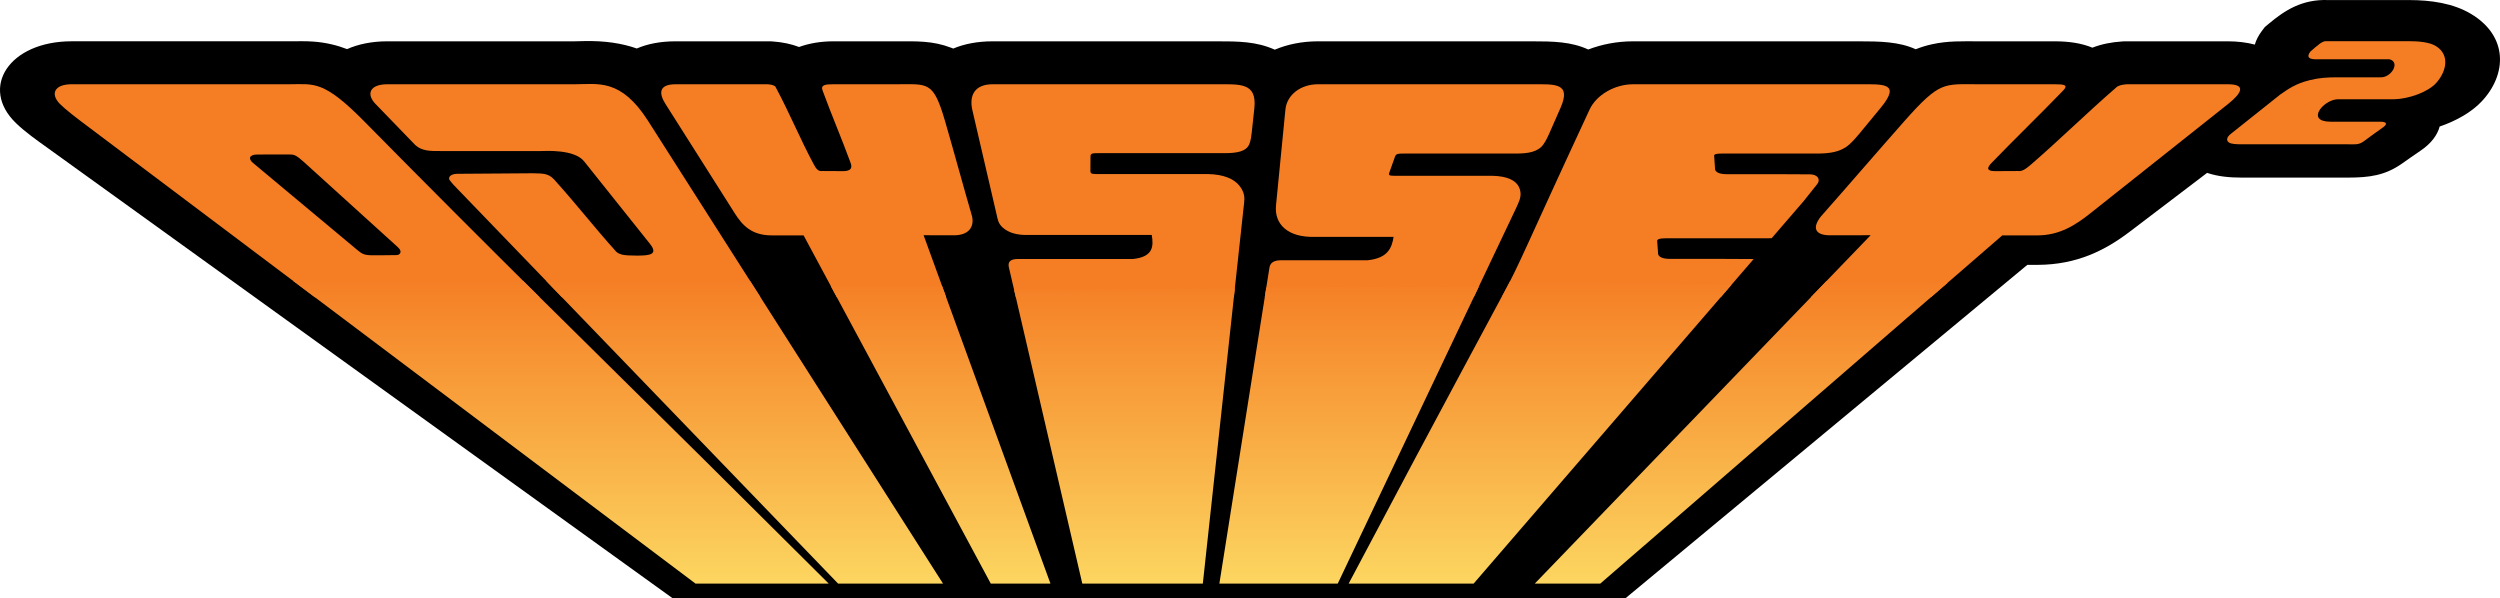 <?xml version="1.0" encoding="UTF-8" standalone="no"?>
<!-- Generator: Adobe Illustrator 16.0.3, SVG Export Plug-In . SVG Version: 6.00 Build 0)  -->

<svg
   xmlns:dc="http://purl.org/dc/elements/1.1/"
   xmlns:cc="http://creativecommons.org/ns#"
   xmlns:rdf="http://www.w3.org/1999/02/22-rdf-syntax-ns#"
   xmlns:svg="http://www.w3.org/2000/svg"
   xmlns="http://www.w3.org/2000/svg"
   xmlns:sodipodi="http://sodipodi.sourceforge.net/DTD/sodipodi-0.dtd"
   xmlns:inkscape="http://www.inkscape.org/namespaces/inkscape"
   version="1.1"
   id="Ebene_1"
   x="0px"
   y="0px"
   width="566.925"
   height="135.689"
   viewBox="0 0 566.925 135.689"
   enable-background="new 0 0 566.929 180.921"
   xml:space="preserve"
   sodipodi:docname="logo.svg"
   inkscape:version="0.92.2 (5c3e80d, 2017-08-06)"><defs
     id="defs32" /><sodipodi:namedview
     pagecolor="#ffffff"
     bordercolor="#666666"
     borderopacity="1"
     objecttolerance="10"
     gridtolerance="10"
     guidetolerance="10"
     inkscape:pageopacity="0"
     inkscape:pageshadow="2"
     inkscape:window-width="1920"
     inkscape:window-height="1017"
     id="namedview30"
     showgrid="false"
     fit-margin-top="0"
     fit-margin-left="0"
     fit-margin-right="0"
     fit-margin-bottom="0"
     inkscape:zoom="0.61559735"
     inkscape:cx="283.46457"
     inkscape:cy="90.458497"
     inkscape:window-x="-8"
     inkscape:window-y="-8"
     inkscape:window-maximized="1"
     inkscape:current-layer="Ebene_1" /><g
     id="g27"
     transform="matrix(1,0,0,0.75,5.8203005e-5,-2.9492096e-4)"><path
       d="M 459.742,80.08 368.58,180.919 H 152.56 l -3.645,-3.502 c -10.231,-9.832 -20.466,-19.658 -30.696,-29.488 L 62.569,94.462 10.871,44.802 C 8.404,42.453 5.657,39.864 3.611,37.21 -4.679,26.536 2.041,12.483 16.265,12.483 H 42.391 65.83 c 1.796,0 3.448,-0.087 5.262,0.095 2.812,0.282 5.328,1.093 7.616,2.27 2.498,-1.48 5.583,-2.356 9.138,-2.356 h 42.453 c 0.71,0 1.43,-0.044 2.14,-0.065 4.686,-0.141 8.612,0.658 11.97,2.236 2.363,-1.373 5.314,-2.171 8.807,-2.171 h 20.909 0.601 l 0.601,0.055 c 2.107,0.197 4.105,0.76 5.877,1.659 2.256,-1.104 4.912,-1.714 7.793,-1.714 h 14.313 c 4.543,0 8.127,-0.226 12.393,1.945 0.155,0.082 0.31,0.163 0.462,0.246 2.474,-1.391 5.47,-2.19 8.944,-2.19 h 50.808 c 4.86,0 8.973,0.018 13.168,2.527 2.854,-1.607 6.174,-2.527 9.783,-2.527 h 48.506 c 4.739,0 8.931,0.083 12.791,2.476 3.084,-1.576 6.545,-2.476 10.164,-2.476 h 51.211 c 4.73,0 9.131,0.099 12.885,2.4 1.145,-0.612 2.361,-1.123 3.676,-1.506 3.662,-1.076 6.828,-0.894 10.543,-0.894 h 17.324 c 3.109,0 6.047,0.54 8.525,1.922 2.035,-1.069 4.338,-1.681 6.748,-1.88 l 0.525,-0.042 h 0.527 22.957 c 2.117,0 4.182,0.325 6.076,0.99 0.303,-1.388 0.842,-2.8 1.639,-4.201 l 0.627,-1.101 0.855,-0.952 c 3.645,-4.074 7.551,-7.497 13.525,-7.212 h 18.275 c 5.055,0 10.082,0.985 14.082,4.167 8.479,6.744 8.229,18.327 2.4,26.538 -2.273,3.198 -5.67,5.797 -9.486,7.535 -0.521,2.596 -1.932,5.157 -4.363,7.332 -1.414,1.268 -2.793,2.578 -4.186,3.876 -3.834,3.586 -7.342,4.235 -12.357,4.235 h -23.924 c -2.842,0 -5.465,-0.329 -7.906,-1.431 L 483.14,69.874 c -5.754,5.885 -12.205,10.149 -20.977,10.207 l -0.09,10e-4 c -0.775,-0.002 -1.554,-0.002 -2.331,-0.002"
       id="path2"
       inkscape:connector-curvature="0" /><path
       d="M 82.539,36.625 C 73.353,24.2 71.162,25.472 65.829,25.472 H 42.391 16.265 c -3.994,0 -4.882,2.99 -2.669,5.963 1.245,1.688 3.922,4.414 6.061,6.54 l 51.718,51.871 h 50.978 C 110.738,74.491 97.542,56.919 82.539,36.625 Z m 7.412,40.505 c -1.556,0.023 -4.109,0.079 -5.639,0.055 -1.736,-0.028 -2.228,-0.421 -3.307,-1.621 L 57.359,49.249 c -1.063,-1.184 -0.938,-2.53 1.025,-2.532 l 7.278,-0.007 c 0.98,-10e-4 1.451,0.099 3.262,2.289 l 21.288,25.729 c 1.204,1.454 0.403,2.395 -0.261,2.402 z"
       id="path4"
       inkscape:connector-curvature="0"
       style="fill:#f57e25" /><path
       d="m 87.845,25.479 h 26.117 16.336 c 5.327,0 10.485,-1.854 16.696,11.139 l 25.448,53.229 H 127.41 L 103.726,57.104 c -0.976,-1.35 -1.107,-1.527 -1.712,-2.553 -0.528,-0.894 0.136,-1.907 1.549,-1.995 5.75,-0.055 11.499,-0.11 17.248,-0.165 2.824,0.051 3.818,0.084 5.401,2.714 4.537,6.723 8.598,13.684 13.135,20.408 0.901,1.666 2.217,1.735 4.94,1.768 3.145,0.038 5.026,-0.345 3.094,-3.572 L 132.46,48.785 c -2.243,-3.747 -8.857,-3.116 -9.838,-3.116 h -22.301 c -2.63,0 -4.637,0.158 -6.288,-2.005 L 85.156,31.428 c -2.167,-2.99 -1.307,-5.949 2.689,-5.949 z"
       id="path6"
       inkscape:connector-curvature="0"
       style="fill:#f57e25" /><path
       d="m 153.214,25.479 c 6.792,0 14.116,0 20.907,0 1.08,0.105 1.691,0.444 1.833,1.021 3.115,7.735 5.468,15.47 8.585,23.205 0.578,1.492 1.098,2.161 1.913,2.007 1.733,0.011 3.168,0.022 4.902,0.035 1.584,-0.063 2.022,-0.951 1.492,-2.662 -2.021,-7.354 -4.26,-14.269 -6.282,-21.624 -0.543,-1.814 0.561,-1.984 2.433,-1.984 h 14.314 c 7.166,0 8.325,-1.046 10.993,11.139 2.106,9.618 4.035,19.238 6.141,28.858 0.498,3.184 -0.794,5.764 -4.306,5.67 l -6.695,-0.023 5.114,18.725 H 189.76 l -7.53,-18.679 c -2.896,0.002 -4.413,0.003 -7.309,0.004 -4.363,-0.032 -6.525,-2.871 -8.329,-6.739 L 150.907,31.428 c -1.424,-2.998 -1.688,-5.949 2.307,-5.949 z"
       id="path8"
       inkscape:connector-curvature="0"
       style="fill:#f57e25" /><path
       d="m 225.108,25.479 h 27.481 23.326 c 5.327,0 9.167,-0.538 8.528,7.315 l -0.589,7.269 c -0.098,1.19 -0.203,2.255 -0.51,3.381 -0.67,2.458 -2.959,2.829 -5.507,2.868 h -28.796 c -1.307,0 -1.741,0.074 -1.745,0.97 l -0.026,4.467 c -0.006,1.014 0.705,0.878 2.325,0.878 h 22.025 c 1.612,0 3.183,-0.076 4.766,0.304 2.953,0.708 4.545,2.445 5.364,4.669 0.681,1.854 0.402,3.382 0.245,5.316 l -2.188,26.93 h -49.454 l -1.566,-8.994 c -0.273,-1.565 0.208,-2.545 2.109,-2.545 h 26.066 c 4.525,-0.654 4.675,-3.78 4.218,-7.263 h -27.814 c -2.85,0.129 -4.684,-0.744 -5.905,-2.153 -1.131,-1.303 -1.198,-2.506 -1.483,-4.15 l -5.47,-31.406 c -0.804,-4.612 0.606,-7.856 4.6,-7.856 z"
       id="path10"
       inkscape:connector-curvature="0"
       style="fill:#f57e25" /><path
       d="m 298.869,25.479 h 25.791 22.715 c 5.188,0 9.025,-0.526 6.508,7.123 l -2.553,7.743 c -0.387,1.16 -0.752,2.195 -1.326,3.292 -1.254,2.393 -3.571,2.754 -6.063,2.792 h -25.66 c -1.271,0 -1.705,0.072 -1.938,0.944 l -1.313,4.92 c -0.261,0.986 0.474,0.855 2.05,0.855 h 19.067 c 1.567,0 3.115,-0.072 4.563,0.296 2.697,0.689 3.826,2.38 4.076,4.546 0.207,1.805 -0.438,3.293 -1.064,5.175 l -9.508,26.68 h -47.4 l 1.032,-8.678 c 0.12,-1.524 0.823,-2.479 2.68,-2.478 h 19.616 c 4.563,-0.638 5.479,-3.682 5.889,-7.072 h -17.722 c -6.374,0.284 -9.358,-3.927 -8.944,-9.532 l 2.133,-28.96 c 0.332,-4.488 3.482,-7.649 7.371,-7.649 h 0.002 v 0.003 z"
       id="path12"
       inkscape:connector-curvature="0"
       style="fill:#f57e25" /><path
       d="m 370.328,25.479 h 27.232 23.979 c 5.477,0 9.674,-0.526 4.943,7.123 l -4.791,7.743 c -0.723,1.16 -1.389,2.195 -2.291,3.292 -1.977,2.393 -4.523,2.754 -7.162,2.792 h -20.459 c -1.344,0 -3.1,-0.127 -3.061,0.629 l 0.205,4.084 c 0.043,0.858 0.929,1.521 2.595,1.521 h 11.157 l 7.805,0.053 c 1.717,0.012 2.43,1.576 1.621,2.928 l -3.092,5.176 -7.245,11.194 c -0.306,0.016 -0.612,0.025 -0.921,0.029 h -21.869 c -1.396,0 -3.229,-0.127 -3.174,0.844 l 0.212,3.869 c 0.05,0.857 0.964,1.521 2.69,1.521 h 12.219 l 6.76,0.045 -7.457,11.522 h -49.66 c 4.773,-12.022 4.592,-12.785 19.908,-56.718 1.565,-4.486 5.749,-7.647 9.856,-7.647 z"
       id="path14"
       inkscape:connector-curvature="0"
       style="fill:#f57e25" /><path
       d="m 505.251,25.479 c -7.457,0 -15.498,0 -22.955,0 -1.229,0.105 -2.047,0.444 -2.443,1.021 -6.693,7.735 -12.553,15.47 -19.244,23.205 -1.268,1.492 -2.121,2.161 -2.949,2.007 -1.91,0.011 -3.488,0.022 -5.398,0.035 -1.711,-0.063 -1.813,-0.951 -0.51,-2.662 5.332,-7.354 10.717,-14.269 16.047,-21.624 1.363,-1.814 0.229,-1.984 -1.83,-1.984 h -17.324 c -7.861,0 -8.691,-1.046 -16.779,11.139 -6.381,9.618 -12.57,19.238 -18.953,28.858 -1.896,3.184 -1.568,5.764 2.326,5.67 l 8.969,-0.023 -13.539,18.725 h 27.225 l 16.172,-18.679 c 3.18,0.002 4.846,0.003 8.023,0.004 4.803,-0.032 8.381,-2.871 11.998,-6.739 l 31.188,-33.005 c 2.826,-2.997 4.363,-5.948 -0.024,-5.948 z"
       id="path16"
       inkscape:connector-curvature="0"
       style="fill:#f57e25" /><path
       d="m 540.396,38.507 c -1.484,1.387 -2.932,2.818 -4.385,4.237 -1.156,1.132 -2.041,0.882 -3.672,0.882 h -23.922 c -1.426,0 -2.381,-0.085 -2.898,-0.494 -0.758,-0.597 -0.586,-1.702 0.396,-2.691 3.715,-3.944 7.436,-7.889 11.15,-11.832 1.775,-1.632 3.43,-3.309 6.813,-4.407 2.068,-0.67 3.9,-0.827 6.041,-0.827 h 9.855 c 2.434,0.228 4.672,-4.551 2.074,-5.461 H 525.71 c -2.123,0.151 -2.729,-0.605 -1.82,-2.276 1.75,-2.042 2.777,-3.29 3.643,-3.186 h 18.721 c 1.891,0 4.592,0.198 6.137,1.482 3.311,2.743 2.307,7.848 0.063,11.148 -1.939,2.844 -6.27,4.823 -9.564,4.935 h -12.869 c -3.145,0.228 -7.238,6.708 -1.572,6.783 h 11.287 c 1.623,0.001 1.664,0.77 0.66,1.707"
       id="path18"
       inkscape:connector-curvature="0"
       style="fill:#f57e25" /><linearGradient
       id="SVGID_1_"
       gradientUnits="userSpaceOnUse"
       x1="426.183"
       y1="1339.685"
       x2="426.183"
       y2="1431.887"
       gradientTransform="translate(-172.125,-1255.071)"><stop
         offset="0"
         style="stop-color:#F57E25"
         id="stop20" /><stop
         offset="1"
         style="stop-color:#FCD660"
         id="stop22" /></linearGradient><path
       d="m 118.668,84.97 c 14.685,19.412 30.529,40.164 40.607,53.508 11.277,14.945 20.692,27.43 28.656,37.979 h -30.208 c -8.839,-8.867 -18.978,-19.033 -30.696,-30.789 L 66.513,84.97 Z m 322.935,0.59 -27.41,-0.589 -66.154,91.488 h 14.856 z m -99.142,-0.59 c -4.017,10.109 -13.427,33.064 -36.628,91.488 h 28.34 l 58.456,-90.331 z m -7.125,1.725 -48.177,0.241 -10.642,89.522 h 26.841 z m -55.316,0.53 -50.03,0.536 15.444,88.698 h 27.331 z m -66.377,-0.73 h -25.234 l 36.271,89.963 h 13.532 L 214.556,89.848 Z M 170.11,84.97 h -46.228 l 66.173,91.488 h 23.795 l -41.407,-86.61"
       id="path25"
       style="fill:url(#SVGID_1_)"
       inkscape:connector-curvature="0" /></g></svg>